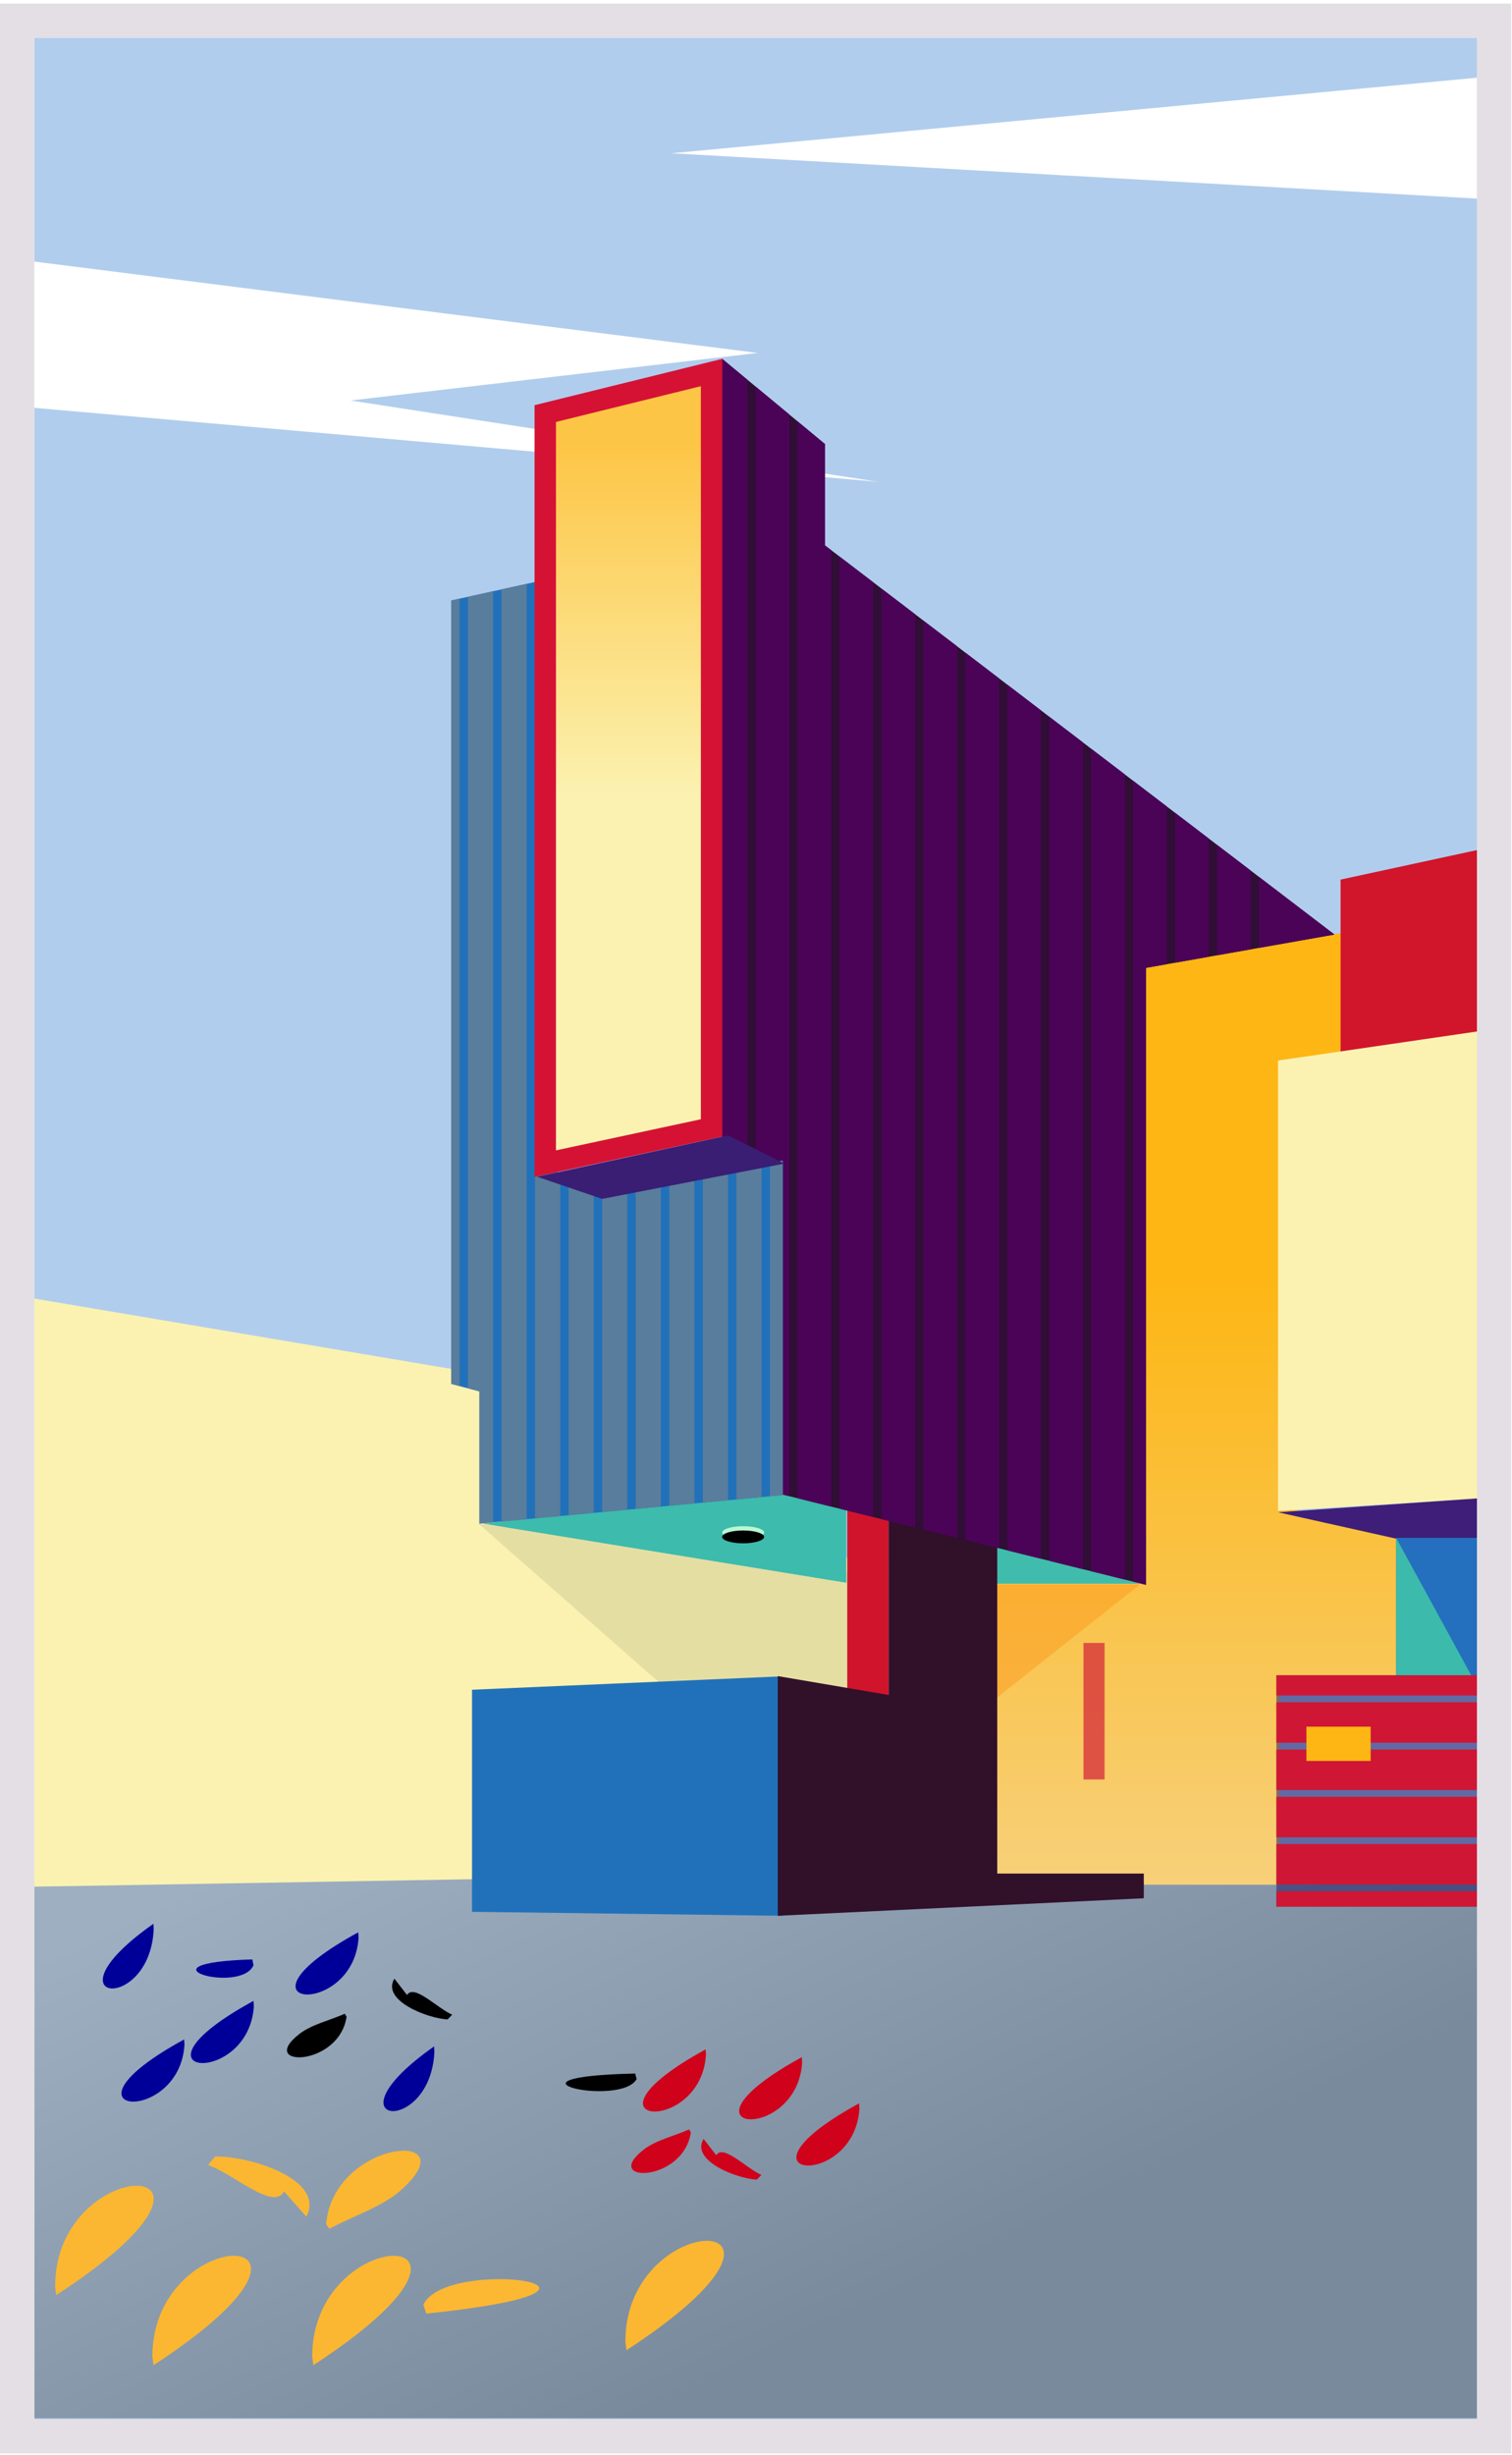 <?xml version="1.0" encoding="UTF-8"?>
<svg width="353px" height="573px" viewBox="0 0 353 573" version="1.1" xmlns="http://www.w3.org/2000/svg" xmlns:xlink="http://www.w3.org/1999/xlink">
    <!-- Generator: Sketch 52.6 (67491) - http://www.bohemiancoding.com/sketch -->
    <title>Group</title>
    <desc>Created with Sketch.</desc>
    <defs>
        <linearGradient x1="0%" y1="17.605%" x2="65.987%" y2="69.097%" id="linearGradient-1">
            <stop stop-color="#818181" offset="0%"></stop>
            <stop stop-color="#252525" offset="100%"></stop>
        </linearGradient>
        <linearGradient x1="50%" y1="36.866%" x2="50%" y2="100%" id="linearGradient-2">
            <stop stop-color="#FDB614" offset="0%"></stop>
            <stop stop-color="#F7D07A" offset="100%"></stop>
        </linearGradient>
        <ellipse id="path-3" cx="165.496" cy="349.708" rx="4.896" ry="1.498"></ellipse>
        <filter x="-20.4%" y="-66.7%" width="140.9%" height="233.5%" filterUnits="objectBoundingBox" id="filter-4">
            <feGaussianBlur stdDeviation="1.5" in="SourceAlpha" result="shadowBlurInner1"></feGaussianBlur>
            <feOffset dx="0" dy="1" in="shadowBlurInner1" result="shadowOffsetInner1"></feOffset>
            <feComposite in="shadowOffsetInner1" in2="SourceAlpha" operator="arithmetic" k2="-1" k3="1" result="shadowInnerInner1"></feComposite>
            <feColorMatrix values="0 0 0 0 0.326   0 0 0 0 0.987   0 0 0 0 0.657  0 0 0 0.5 0" type="matrix" in="shadowInnerInner1"></feColorMatrix>
        </filter>
        <linearGradient x1="50%" y1="8.866%" x2="50%" y2="53.785%" id="linearGradient-5">
            <stop stop-color="#FDC545" offset="0%"></stop>
            <stop stop-color="#FBF2B1" offset="100%"></stop>
        </linearGradient>
    </defs>
    <g id="modern3-copy" stroke="none" stroke-width="1" fill="none" fill-rule="evenodd">
        <g id="Group" transform="translate(8, 8)">
            <rect id="Rectangle" fill="#FFFFFF" x="0" y="1" width="340" height="268"></rect>
            <path d="M336.816,10.138 L148.742,27.772 L336.816,38.352 L336.816,556.641 L0,556.641 L0,87.187 L196.969,104.451 L73.822,85.475 L168.893,74.375 L0,53.048 L0,0.824 L336.816,0.824 L336.816,10.138 Z" id="Combined-Shape" fill="#B1CDED"></path>
            <polygon id="Rectangle" fill="url(#linearGradient-1)" opacity="0.4" points="0 430 339.816 431.058 338.859 556.42 0 556.42"></polygon>
            <path d="M40.556,497.298 C46.474,499.356 55.905,508.093 58.31,503.472 L63.527,509.365 C68.123,500.531 49.792,495.082 42.223,495.347" id="Path-20" fill="#FBB731"></path>
            <polygon id="Rectangle" fill="#FBF2B1" points="3.7467556e-15 295.08 113.041 314.15 115.236 345.095 213.2 358.852 290.419 427.399 0 432.344"></polygon>
            <polygon id="Path-9" fill="url(#linearGradient-2)" points="318.686 207.893 256.405 216.572 256.405 360.471 215.756 360.471 215.756 431.884 290.724 431.884 290.724 385.675 318.686 385.675 318.686 349.835 290.724 343.622 290.724 239.443 318.686 235.779"></polygon>
            <polygon id="Path-10" fill="#FD900F" opacity="0.401" points="258.126 361.832 217.378 394.057 217.378 361.832"></polygon>
            <polygon id="Path-7" fill="#CDC894" opacity="0.466" points="103.704 347.606 147.24 385.865 198.154 391.329 205.987 361.189"></polygon>
            <polygon id="Path" fill="#2071B9" points="102.2 386.382 102.2 438.211 174.753 439.14 173.578 383.295"></polygon>
            <polygon id="Path-8" fill="#40BCAC" points="225.211 350.934 258.126 361.635 217.378 361.635"></polygon>
            <polygon id="Path-6" fill="#3DBBAC" points="104.765 347.606 174.655 340.036 189.596 342.965 189.596 348.08 189.596 361.414"></polygon>
            <polygon id="Path-3" fill="#D0142C" points="199.483 344.123 189.8 344.123 189.8 387.289 199.483 389.427"></polygon>
            <polyline id="Path-2" fill="#31102A" points="173.578 383.196 199.471 387.606 199.471 345.485 224.821 352.955 224.821 429.291 259.041 429.291 259.041 435.05 173.578 439.14"></polyline>
            <polygon id="Path-4-Copy" fill="#300E36" points="160.6 75.75 160.6 257.913 173.725 264.459 173.725 340.574 259.555 361.899 259.555 217.896 303.551 210.119 184.611 119.305 184.611 95.651"></polygon>
            <path d="M283.969,195.167 L283.969,213.58 L276.136,214.965 L276.136,189.186 L283.969,195.167 Z M285.927,196.662 L303.551,210.119 L285.927,213.234 L285.927,196.662 Z M274.178,187.691 L274.178,215.311 L266.345,216.696 L266.345,181.711 L274.178,187.691 Z M264.387,180.215 L264.387,217.042 L259.555,217.896 L259.555,361.899 L256.554,361.153 L256.554,174.235 L264.387,180.215 Z M254.596,172.74 L254.596,360.666 L246.763,358.72 L246.763,166.759 L254.596,172.74 Z M244.804,165.264 L244.804,358.234 L236.971,356.288 L236.971,159.283 L244.804,165.264 Z M235.013,157.788 L235.013,355.801 L227.18,353.855 L227.18,151.807 L235.013,157.788 Z M225.222,150.312 L225.222,353.369 L217.389,351.423 L217.389,144.332 L225.222,150.312 Z M215.431,142.837 L215.431,350.936 L207.598,348.99 L207.598,136.856 L215.431,142.837 Z M205.64,135.361 L205.64,348.503 L197.807,346.557 L197.807,129.38 L205.64,135.361 Z M195.849,127.885 L195.849,346.071 L188.016,344.125 L188.016,121.904 L195.849,127.885 Z M186.057,120.409 L186.057,343.638 L178.224,341.692 L178.224,90.357 L184.611,95.651 L184.611,119.305 L186.057,120.409 Z M176.266,88.734 L176.266,341.206 L173.725,340.574 L173.725,264.459 L168.433,261.82 L168.433,82.242 L176.266,88.734 Z M166.475,80.619 L166.475,260.843 L160.6,257.913 L160.6,75.75 L166.475,80.619 Z" id="Combined-Shape" fill="#4B0357"></path>
            <polygon id="Path-5-Copy" fill="#2071B9" points="118.358 127.516 97.334 132.155 97.334 314.994 103.931 316.745 103.931 347.606 174.753 340.951 174.753 262.878 136.043 268.323 118.358 264.876"></polygon>
            <path d="M169.788,341.417 L163.914,341.969 L163.914,264.403 L169.788,263.576 L169.788,341.417 Z M171.746,341.233 L171.746,263.301 L174.753,262.878 L174.753,340.951 L171.746,341.233 Z M161.955,342.153 L156.081,342.705 L156.081,265.504 L161.955,264.678 L161.955,342.153 Z M154.122,342.889 L148.248,343.441 L148.248,266.606 L154.122,265.78 L154.122,342.889 Z M146.289,343.625 L140.415,344.177 L140.415,267.708 L146.289,266.882 L146.289,343.625 Z M138.456,344.361 L132.582,344.913 L132.582,267.648 L136.043,268.323 L138.456,267.983 L138.456,344.361 Z M130.624,345.097 L124.749,345.649 L124.749,266.122 L130.624,267.267 L130.624,345.097 Z M122.791,345.833 L116.916,346.385 L116.916,127.834 L118.358,127.516 L118.358,264.876 L122.791,265.74 L122.791,345.833 Z M114.958,346.569 L109.083,347.121 L109.083,129.562 L114.958,128.266 L114.958,346.569 Z M107.125,347.305 L103.931,347.606 L103.931,316.745 L101.25,316.034 L101.25,131.29 L107.125,129.994 L107.125,347.305 Z M99.292,315.514 L97.334,314.994 L97.334,132.155 L99.292,131.722 L99.292,315.514 Z" id="Combined-Shape" fill="#597D9C"></path>
            <g id="Oval">
                <use fill="#B9F7D5" fill-rule="evenodd" xlink:href="#path-3"></use>
                <use fill="black" fill-opacity="1" filter="url(#filter-4)" xlink:href="#path-3"></use>
            </g>
            <polygon id="Path-11" fill="#D1152B" points="304.978 197.297 304.978 240.009 337.867 235.611 337.867 190.183"></polygon>
            <polygon id="Path-12" fill="#FBF2B1" points="290.378 239.535 342.916 231.85 343 341.427 290.378 344.611"></polygon>
            <polygon id="Path-13" fill="#3E1E79" points="290.378 344.958 337.867 341.658 337.658 350.934 318.348 351.208"></polygon>
            <polygon id="Path-14" fill="#246FBE" points="317.956 350.934 337.658 350.934 337.658 386.992 317.956 386.992"></polygon>
            <polygon id="Path-15" fill="#3CBAAB" points="317.956 350.934 337.658 386.992 317.956 386.992"></polygon>
            <polygon id="Path-16" fill="#D01635" opacity="0.662" points="244.956 375.455 244.956 407.326 249.882 407.326 249.882 375.455"></polygon>
            <g id="Group-3" transform="translate(290, 383)">
                <polygon id="Path-16-Copy" fill="#1B1464" opacity="0.535" points="0 0 0 54 53 54 53 0"></polygon>
                <path d="M53,48.842 L0,48.842 L0,39.389 L53,39.389 L53,48.842 Z M53,50.418 L53,54 L0,54 L0,50.418 L53,50.418 Z M53,37.814 L0,37.814 L0,28.36 L53,28.36 L53,37.814 Z M53,26.785 L0,26.785 L0,17.331 L53,17.331 L53,26.785 Z M53,15.756 L0,15.756 L0,6.302 L53,6.302 L53,15.756 Z M53,4.727 L0,4.727 L0,0 L53,0 L53,4.727 Z" id="Combined-Shape" fill="#D01635"></path>
                <rect id="Rectangle" fill="#FDB614" x="7" y="12" width="15" height="8"></rect>
            </g>
            <path d="M90.845,529.906 C96.246,518.401 148.467,526.06 91.522,531.99" id="Path-21" fill="#FCB832"></path>
            <path d="M64.889,542.015 C64.889,510.115 116.497,510.549 65.145,544.034" id="Path-18" fill="#FBB731"></path>
            <path d="M27.578,542.015 C27.578,510.115 79.186,510.549 27.834,544.034" id="Path-18-Copy-2" fill="#FBB731"></path>
            <path d="M4.867,525.667 C4.867,493.767 56.475,494.201 5.123,527.686" id="Path-18-Copy-3" fill="#FBB731"></path>
            <path d="M138,538.519 C138,506.618 189.608,507.053 138.256,540.538" id="Path-18-Copy-3" fill="#FBB731"></path>
            <path d="M68.133,511.112 C69.843,491.335 101.539,488.74 85.819,502.995 C81.352,507.046 74.523,509.134 68.875,512.204 L68.133,511.112 Z" id="Path-19" fill="#FBB731"></path>
            <path d="M169.763,499.625 L168.68,500.722 C164.078,500.51 153.155,496.321 156.266,491.213 L159.216,495.027 C160.843,492.355 166.247,498.092 169.763,499.625 Z" id="Path-20" fill="#D0021B"></path>
            <path d="M140.631,477.25 C136.934,483.931 105.53,476.744 140.296,475.959 L140.631,477.25 Z" id="Path-21" fill="#000000"></path>
            <path d="M156.827,471.549 C155.663,490.806 124.367,488.011 156.745,470.318 L156.827,471.549 Z" id="Path-18" fill="#D0021B"></path>
            <path d="M179.276,473.365 C178.112,492.622 146.816,489.827 179.194,472.134 L179.276,473.365 Z" id="Path-18-Copy-2" fill="#D0021B"></path>
            <path d="M192.646,484.153 C191.482,503.41 160.186,500.615 192.565,482.921 L192.646,484.153 Z" id="Path-18-Copy-3" fill="#D0021B"></path>
            <path d="M93.419,470.9 C92.479,490.943 67.193,488.034 93.353,469.618 L93.419,470.9 Z" id="Path-18-Copy-3" fill="#000099"></path>
            <path d="M153.292,489.693 C151.533,501.548 132.208,501.56 142.266,493.725 C145.124,491.499 149.343,490.574 152.881,488.998 L153.292,489.693 Z" id="Path-19" fill="#D0021B"></path>
            <rect id="Rectangle" stroke="#E3DFE4" stroke-width="8" x="-4" y="-3.176" width="344.816" height="563.816"></rect>
            <path d="M97.574,462.229 L96.491,463.326 C91.889,463.114 80.966,458.925 84.077,453.817 L87.028,457.631 C88.655,454.959 94.059,460.696 97.574,462.229 Z" id="Path-20" fill="#000000"></path>
            <path d="M51.184,450.67 C48.197,457.623 22.824,450.143 50.914,449.326 L51.184,450.67 Z" id="Path-21" fill="#000099"></path>
            <path d="M75.712,444.231 C74.548,463.489 43.252,460.694 75.631,443 L75.712,444.231 Z" id="Path-18" fill="#000099"></path>
            <path d="M35.067,469.231 C33.903,488.489 2.608,485.694 34.986,468 L35.067,469.231 Z" id="Path-18-Copy-2" fill="#000099"></path>
            <path d="M51.264,460.231 C50.1,479.489 18.804,476.694 51.182,459 L51.264,460.231 Z" id="Path-18-Copy-3" fill="#000099"></path>
            <path d="M27.887,442.282 C26.947,462.325 1.661,459.415 27.821,441 L27.887,442.282 Z" id="Path-18-Copy-3" fill="#000099"></path>
            <path d="M72.912,462.695 C71.153,474.551 51.828,474.562 61.886,466.727 C64.744,464.501 68.963,463.576 72.501,462 L72.912,462.695 Z" id="Path-19" fill="#000000"></path>
            <path d="M119.3,263.587 L158.131,255.253 L158.131,78.942 L119.3,88.525 L119.3,263.587 Z" id="Path-4" stroke="#D51234" stroke-width="5" fill="url(#linearGradient-5)"></path>
            <polygon id="Path-17" stroke="#391E74" stroke-width="0.25" fill="#391E74" points="161.955 257.125 174.753 263.528 132.582 271.689 117.886 266.68"></polygon>
        </g>
    </g>
</svg>